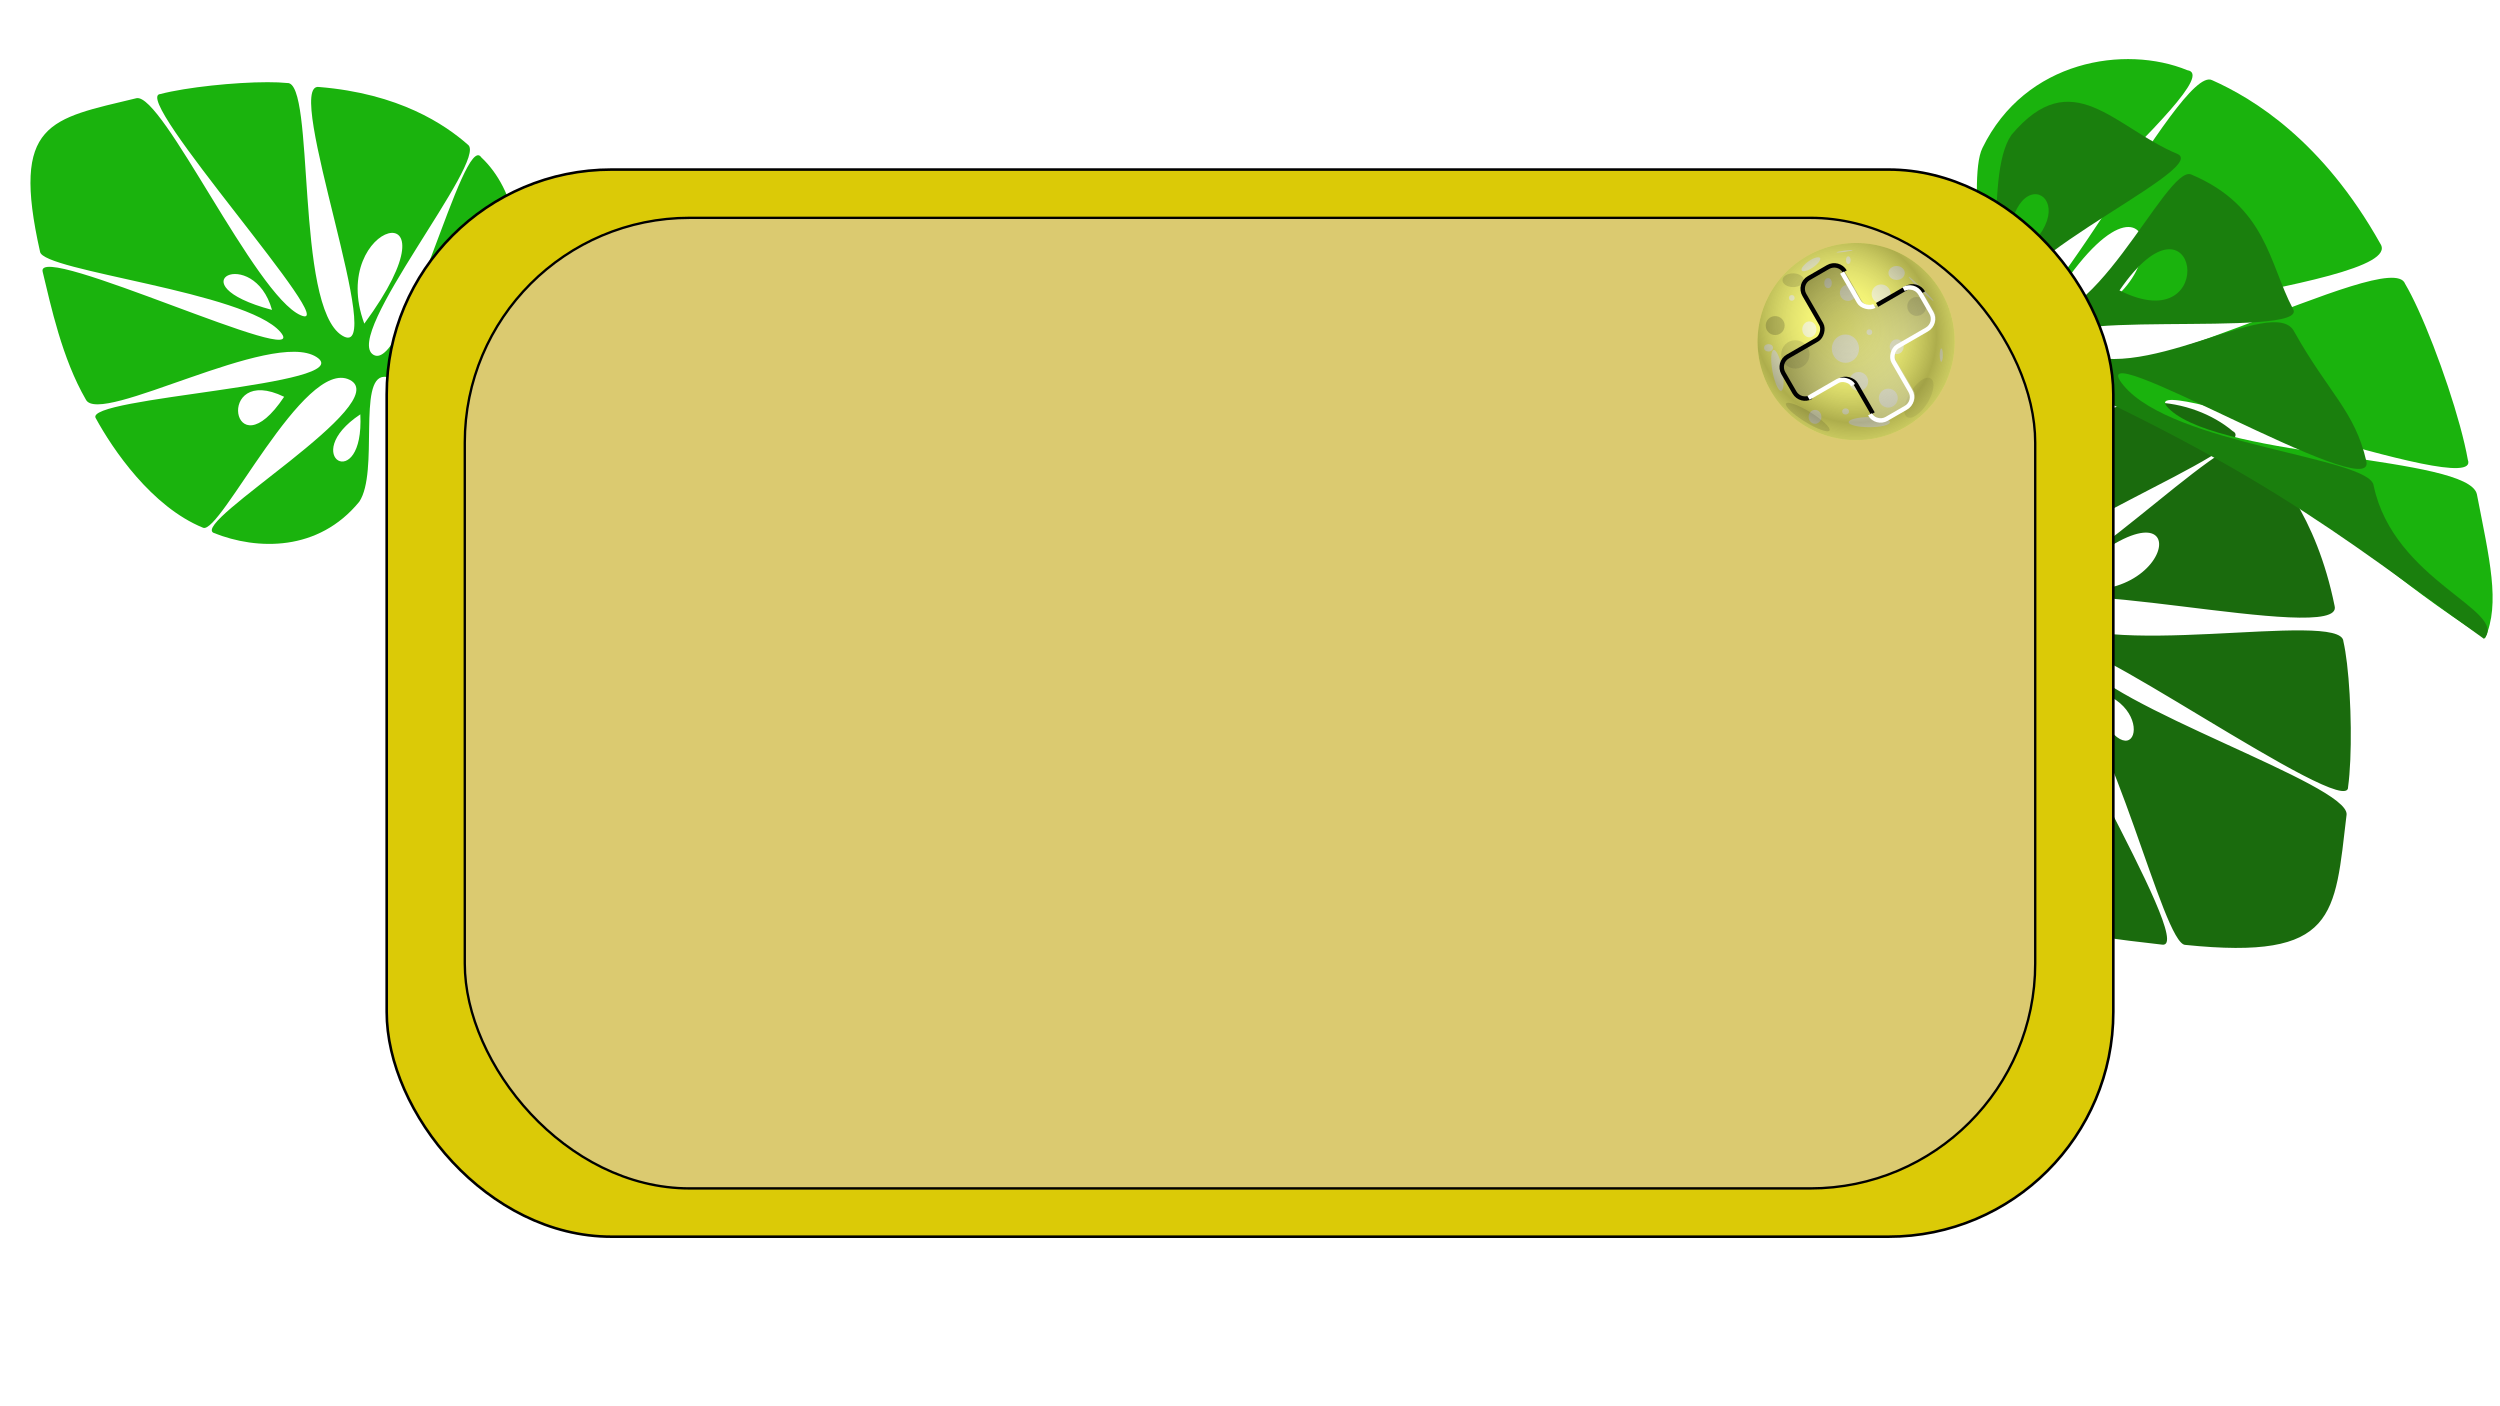<?xml version="1.0" encoding="UTF-8" standalone="no"?>
<svg
   xmlns:osb="http://www.openswatchbook.org/uri/2009/osb"
   xmlns:dc="http://purl.org/dc/elements/1.1/"
   xmlns:cc="http://creativecommons.org/ns#"
   xmlns:rdf="http://www.w3.org/1999/02/22-rdf-syntax-ns#"
   xmlns:svg="http://www.w3.org/2000/svg"
   xmlns="http://www.w3.org/2000/svg"
   xmlns:xlink="http://www.w3.org/1999/xlink"
   xmlns:sodipodi="http://sodipodi.sourceforge.net/DTD/sodipodi-0.dtd"
   xmlns:inkscape="http://www.inkscape.org/namespaces/inkscape"
   width="1920"
   height="1080"
   viewBox="0 0 508 285.75"
   version="1.1"
   id="svg8"
   inkscape:version="1.0 (4035a4fb49, 2020-05-01)"
   sodipodi:docname="buy_buster.svg">
  <defs
     id="defs2">
    <linearGradient
       inkscape:collect="always"
       id="linearGradient1337">
      <stop
         style="stop-color:#ffffff;stop-opacity:0"
         offset="0"
         id="stop1358" />
      <stop
         style="stop-color:#000000;stop-opacity:0.32"
         offset="1"
         id="stop1360" />
    </linearGradient>
    <linearGradient
       id="linearGradient1289"
       inkscape:collect="always">
      <stop
         id="stop1285"
         offset="0"
         style="stop-color:#000000;stop-opacity:0.32" />
      <stop
         id="stop1287"
         offset="1"
         style="stop-color:#ffffff;stop-opacity:0.32" />
    </linearGradient>
    <linearGradient
       osb:paint="solid"
       id="linearGradient987">
      <stop
         id="stop985"
         offset="0"
         style="stop-color:#84b30d;stop-opacity:1;" />
    </linearGradient>
    <linearGradient
       osb:paint="solid"
       id="linearGradient981">
      <stop
         id="stop979"
         offset="0"
         style="stop-color:#000000;stop-opacity:1;" />
    </linearGradient>
    <linearGradient
       gradientUnits="userSpaceOnUse"
       y2="273.821"
       x2="-44.97"
       y1="273.821"
       x1="-276.357"
       id="linearGradient983"
       xlink:href="#linearGradient981"
       inkscape:collect="always" />
    <filter
       height="1.027"
       y="-0.014"
       width="1.028"
       x="-0.014"
       id="filter1033"
       style="color-interpolation-filters:sRGB"
       inkscape:collect="always">
      <feGaussianBlur
         id="feGaussianBlur1035"
         stdDeviation="1.1"
         inkscape:collect="always" />
    </filter>
    <linearGradient
       gradientUnits="userSpaceOnUse"
       y2="320.495"
       x2="1453.237"
       y1="207.2"
       x1="1408.496"
       id="linearGradient1291"
       xlink:href="#linearGradient1289"
       inkscape:collect="always" />
    <radialGradient
       spreadMethod="reflect"
       gradientUnits="userSpaceOnUse"
       gradientTransform="matrix(0.897,-0.023,0.026,1,139.688,33.402)"
       r="75.59"
       fy="246.992"
       fx="1423.388"
       cy="246.992"
       cx="1423.388"
       id="radialGradient1341"
       xlink:href="#linearGradient1337"
       inkscape:collect="always" />
    <filter
       height="1.127"
       y="-0.064"
       width="1.151"
       x="-0.076"
       id="filter1547"
       style="color-interpolation-filters:sRGB"
       inkscape:collect="always">
      <feGaussianBlur
         id="feGaussianBlur1549"
         stdDeviation="0.797"
         inkscape:collect="always" />
    </filter>
    <filter
       height="1.135"
       y="-0.068"
       width="1.141"
       x="-0.071"
       id="filter1551"
       style="color-interpolation-filters:sRGB"
       inkscape:collect="always">
      <feGaussianBlur
         id="feGaussianBlur1553"
         stdDeviation="3.197"
         inkscape:collect="always" />
    </filter>
  </defs>
  <sodipodi:namedview
     id="base"
     pagecolor="#ffffff"
     bordercolor="#666666"
     borderopacity="1.0"
     inkscape:pageopacity="0.0"
     inkscape:pageshadow="2"
     inkscape:zoom="1"
     inkscape:cx="1431.8072"
     inkscape:cy="265.50504"
     inkscape:document-units="mm"
     inkscape:current-layer="layer4"
     inkscape:document-rotation="0"
     showgrid="false"
     units="px"
     inkscape:window-width="1280"
     inkscape:window-height="779"
     inkscape:window-x="0"
     inkscape:window-y="21"
     inkscape:window-maximized="1"
     inkscape:snap-global="false" />
  <g
     inkscape:groupmode="layer"
     id="layer8"
     inkscape:label="8 background"
     sodipodi:insensitive="true" />
  <g
     sodipodi:insensitive="true"
     inkscape:groupmode="layer"
     id="layer7"
     inkscape:label="7 outer decorations">
    <path
       id="path4662"
       style="fill-opacity:1;stroke:none;stroke-width:2;stroke-opacity:1"
       d="m -1126.018,-41.947 c -11.524,-0.004 -21.775,0.401 -30.043,1.271 -43.029,-3.096 -11.382,340.813 -83.783,385.68 -72.4,44.867 91.38,-387.753 35.379,-379.639 -122.68,9.983 -192.642,57.362 -227.77,88.324 -30.697,23.328 192.889,291.983 144.461,320.783 -48.428,28.801 -137.609,-343.36 -164.729,-301.561 -50.93,47.618 -79.933,148.94 -15.123,227.627 24.718,30.589 179.844,67.831 152.617,89.932 -27.974,22.848 -153.785,87.808 -222.215,130.986 -10.859,6.852 -0.955,25.835 9.725,19.791 71.365,-40.385 205.897,-135.457 223.301,-133.215 40.786,0.908 7.888,145.522 38.051,190.791 62.354,76.328 155.786,74.44 222.457,47.682 35.875,-16.175 -277.446,-198.695 -207.879,-233.764 69.567,-35.069 197.687,236.893 224.006,225.896 78.904,-32.137 138.347,-120.42 163.865,-167.184 21.781,-32.35 -404.854,-50.196 -337.066,-93.611 67.787,-43.415 331.365,106.096 352.238,65.098 36.622,-63.206 53.448,-143.475 66.047,-195.363 11.958,-48.098 -415.676,153.659 -363.219,92.111 52.457,-61.548 363.172,-93.023 367.176,-122.598 C -733.78,18.23 -793.881,14.456 -925.814,-17.5 c -39.772,-8.168 -181.138,300.789 -250.586,331.432 -69.448,30.643 262.32,-334.904 214.113,-337.787 -39.949,-10.41 -113.792,-18.074 -163.73,-18.092 z m -67.818,331.83 c 103.311,-66.264 9.337,-189.033 0,0 z m -79.971,36.996 c -155.775,-212.11 57.736,-155.499 0,0 z m 140.99,-20.98 c 28.018,-99.903 151.635,-40.514 0,0 z m -260.13,14.414 c 2.281,-224.814 -117.038,-22.888 0,0 z m 297.501,37.358 c 109.807,67.585 125.892,-55.136 0,0 z m -55.896,80.93 c 106.686,-51.919 80.023,120.12 0,0 z m -116.379,26.797 c 96.382,64.182 -6.192,123.595 0,0 z"
       sodipodi:nodetypes="sccccscccsscccsccsccsccscscccccccccccccc"
       transform="scale(0.265)" />
    <path
       style="fill:none;fill-opacity:1;stroke:#7e8078;stroke-width:0.529;stroke-opacity:1"
       d="M -344.502,104.471 C -453.367,75.703 -391.444,-59.481 -200.873,7.792 -207.912,216.948 -363.583,207.096 -344.502,104.471 Z"
       id="path4654"
       sodipodi:nodetypes="ccc" />
    <use
       x="0"
       y="0"
       xlink:href="#path4662"
       id="use4683"
       transform="matrix(-0.502,0,0,0.502,-95.428,22.281)"
       width="100%"
       height="100%"
       style="fill:#1ab30d;fill-opacity:1" />
    <use
       x="0"
       y="0"
       xlink:href="#path4662"
       id="use4685"
       transform="matrix(0.068,0.57,-0.57,0.068,490.867,305.687)"
       width="100%"
       height="100%"
       style="fill:#1a6b0d;fill-opacity:1;filter:url(#filter1033)" />
    <g
       transform="translate(-46.942,39.782)"
       id="g997">
      <path
         sodipodi:nodetypes="sccccscccsscccscscccccc"
         d="m -109.842,232.51 c -2.577,-1.63 -4.926,-2.989 -6.899,-3.963 -9.185,-6.776 -50.728,74.612 -73.264,74.41 -22.535,-0.201 75.256,-73.8 61.584,-79.902 -28.848,-15.111 -51.193,-14.406 -63.427,-12.448 -10.163,0.878 1.859,92.57 -13.043,92.165 -14.902,-0.405 17.767,-96.245 5.793,-90.731 -18.122,3.449 -38.933,22.009 -35.563,48.77 1.203,10.335 30.632,40.596 21.418,41.689 -9.486,1.155 -39.801,30.213 -61.21,30.195 -3.397,-0.003 -1.832,5.191 1.411,5.349 21.67,1.057 56.158,-33.05 59.734,-30.088 112.609,-23.915 105.422,-9.587 168.338,-9.661 -1.585,-10.329 -11.06,-19.114 -23.554,-32.013 -7.74,-7.449 -63.43,29.684 -83.294,26.719 -19.864,-2.965 86.409,-25.836 76.035,-33.296 -7.463,-7.976 -22.894,-20.13 -34.06,-27.194 z m -62.08,64.624 c 32.473,-0.214 28.813,-40.956 0,0 z m -23.115,-3.032 c -4.851,-69.46 34.896,-26.614 0,0 z m -25.717,-18.312 c 32.293,-49.956 -22.939,-21.665 0,0 z"
         style="fill:url(#linearGradient983);fill-opacity:1;stroke:none;stroke-width:0.529;stroke-opacity:1"
         id="path977" />
      <path
         id="path975"
         style="opacity:1;fill-opacity:1;stroke:none;stroke-width:0.529;stroke-opacity:1"
         d="m -212.409,307.618 c -9.312,1.363 -39.595,31.092 -61.004,31.109 -3.397,0.003 -3.866,-5.643 -0.623,-5.801 21.67,-1.057 58.983,-28.476 62.559,-31.438 8.993,-5.969 -18.809,-33.66 -18.463,-48.049 3.154,-25.886 22.547,-17.16 41.24,-20.602 10.31,-1.454 -32.189,62.149 -11.673,60.157 20.516,-1.992 10.446,-56.226 17.887,-57.487 22.19,-3.968 31.288,8.818 43.607,15.669 9.445,4.156 -66.496,42.314 -45.198,42.44 21.298,0.126 38.568,-43.529 49.032,-37.311 17.126,8.958 25.93,9.201 36.084,19.024 9.474,9.066 -87.84,12.686 -67.407,19.035 20.433,6.349 67.675,-20.569 72.751,-14.521 19.06,19.075 50.102,8.421 48.517,18.749 -50.425,-2.139 -79.689,-6.525 -167.31,9.024 z m 54.738,-24.378 c 15.003,-30.639 35.95,-5.467 0,0 z M -181.613,273.043 c 31.2,-3.471 0.915,-38.178 0,0 z m -29.816,10.46 c 12.482,-27.98 -18.858,-26.766 0,0 z"
         sodipodi:nodetypes="csscccsccsccsccccccccc" />
    </g>
    <g
       id="g1005"
       transform="matrix(0.618,0.403,-0.403,0.618,652.958,-36.541)">
      <path
         id="path1001"
         style="fill:#1ab30d;fill-opacity:1;stroke:none;stroke-width:0.529;stroke-opacity:1"
         d="m -109.842,232.51 c -2.577,-1.63 -4.926,-2.989 -6.899,-3.963 -9.185,-6.776 -50.728,74.612 -73.264,74.41 -22.535,-0.201 75.256,-73.8 61.584,-79.902 -28.848,-15.111 -51.193,-14.406 -63.427,-12.448 -10.163,0.878 1.859,92.57 -13.043,92.165 -14.902,-0.405 17.767,-96.245 5.793,-90.731 -18.122,3.449 -38.933,22.009 -35.563,48.77 1.203,10.335 30.632,40.596 21.418,41.689 -9.486,1.155 -39.801,30.213 -61.21,30.195 -3.397,-0.003 -1.832,5.191 1.411,5.349 21.67,1.057 56.158,-33.05 59.734,-30.088 112.609,-23.915 105.422,-9.587 168.338,-9.661 -1.585,-10.329 -11.06,-19.114 -23.554,-32.013 -7.74,-7.449 -63.43,29.684 -83.294,26.719 -19.864,-2.965 86.409,-25.836 76.035,-33.296 -7.463,-7.976 -22.894,-20.13 -34.06,-27.194 z m -62.08,64.624 c 32.473,-0.214 28.813,-40.956 0,0 z m -23.115,-3.032 c -4.851,-69.46 34.896,-26.614 0,0 z m -25.717,-18.312 c 32.293,-49.956 -22.939,-21.665 0,0 z"
         sodipodi:nodetypes="sccccscccsscccscscccccc" />
      <path
         sodipodi:nodetypes="csscccsccsccsccccccccc"
         d="m -212.409,307.618 c -9.312,1.363 -39.595,31.092 -61.004,31.109 -3.397,0.003 -3.866,-5.643 -0.623,-5.801 21.67,-1.057 58.983,-28.476 62.559,-31.438 8.993,-5.969 -18.809,-33.66 -18.463,-48.049 3.154,-25.886 22.547,-17.16 41.24,-20.602 10.31,-1.454 -32.189,62.149 -11.673,60.157 20.516,-1.992 10.446,-56.226 17.887,-57.487 22.19,-3.968 31.288,8.818 43.607,15.669 9.445,4.156 -66.496,42.314 -45.198,42.44 21.298,0.126 38.568,-43.529 49.032,-37.311 17.126,8.958 25.93,9.201 36.084,19.024 9.474,9.066 -87.84,12.686 -67.407,19.035 20.433,6.349 67.675,-20.569 72.751,-14.521 19.06,19.075 50.102,8.421 48.517,18.749 -50.425,-2.139 -79.689,-6.525 -167.31,9.024 z m 54.738,-24.378 c 15.003,-30.639 35.95,-5.467 0,0 z M -181.613,273.043 c 31.2,-3.471 0.915,-38.178 0,0 z m -29.816,10.46 c 12.482,-27.98 -18.858,-26.766 0,0 z"
         style="opacity:1;fill:#1a7f0d;fill-opacity:1;stroke:none;stroke-width:0.529;stroke-opacity:1"
         id="path1003" />
    </g>
  </g>
  <g
     inkscape:label="1 window"
     inkscape:groupmode="layer"
     id="layer1"
     style="display:inline"
     sodipodi:insensitive="true">
    <rect
       style="fill:#dbca07;fill-opacity:1;stroke:#000000;stroke-width:0.529;stroke-opacity:1"
       id="rect39"
       width="350.852"
       height="216.839"
       x="78.574"
       y="34.456"
       ry="45.688"
       rx="45.688" />
  </g>
  <g
     inkscape:groupmode="layer"
     id="layer2"
     inkscape:label="2 upper mat"
     style="display:inline"
     sodipodi:insensitive="true">
    <rect
       rx="45.688"
       ry="45.688"
       y="44.264"
       x="94.444"
       height="197.221"
       width="319.111"
       id="rect39-3"
       style="display:inline;fill:#dbca70;fill-opacity:1;stroke:#000000;stroke-width:0.481;stroke-opacity:1" />
  </g>
  <g
     inkscape:groupmode="layer"
     id="layer6"
     inkscape:label="6 inner decorations"
     sodipodi:insensitive="true" />
  <g
     inkscape:groupmode="layer"
     id="layer3"
     inkscape:label="3 buttun buy"
     sodipodi:insensitive="true" />
  <g
     inkscape:groupmode="layer"
     id="layer4"
     inkscape:label="4 buttun cancel">
    <g
       transform="rotate(-30,377.453,70.035)"
       id="g1047">
      <g
         id="g1487">
        <path
           d="m 1424.295,186.109 a 75.591,75.591 0 0 0 -75.291,75.59 75.591,75.591 0 0 0 75.59,75.592 75.591,75.591 0 0 0 75.59,-75.592 75.591,75.591 0 0 0 -75.59,-75.59 75.591,75.591 0 0 0 -0.299,0 z"
           style="opacity:1;fill:#ffff70;fill-opacity:1;stroke:none;stroke-width:2.056"
           id="path1377"
           transform="scale(0.265)" />
        <circle
           style="opacity:1;fill:#000005;fill-opacity:0.191;stroke:none;stroke-width:0.9;stroke-miterlimit:4;stroke-dasharray:none;stroke-opacity:1"
           id="path1413"
           cx="345.163"
           cy="-131.953"
           r="1.925"
           transform="rotate(30)" />
        <circle
           transform="rotate(30)"
           r="1.925"
           cy="-120.598"
           cx="362.136"
           id="circle1419"
           style="opacity:1;fill:#ffffff;fill-opacity:0.662;stroke:none;stroke-width:0.9;stroke-miterlimit:4;stroke-dasharray:none;stroke-opacity:1" />
        <circle
           style="opacity:1;fill:#ffffff;fill-opacity:0.662;stroke:none;stroke-width:0.9;stroke-miterlimit:4;stroke-dasharray:none;stroke-opacity:1"
           id="circle1421"
           cx="368.147"
           cy="-117.212"
           r="1.925"
           transform="rotate(30)" />
        <circle
           transform="rotate(30)"
           r="1.925"
           cy="-135.847"
           cx="373.93"
           id="circle1423"
           style="opacity:1;fill:#000502;fill-opacity:0.166;stroke:none;stroke-width:0.9;stroke-miterlimit:4;stroke-dasharray:none;stroke-opacity:1" />
        <circle
           style="opacity:1;fill:#ffffff;fill-opacity:0.662;stroke:none;stroke-width:0.9;stroke-miterlimit:4;stroke-dasharray:none;stroke-opacity:1"
           id="circle1425"
           cx="366.694"
           cy="-138.384"
           r="1.925"
           transform="rotate(30)" />
        <circle
           transform="rotate(30)"
           r="0.577"
           cy="-137.579"
           cx="348.54"
           id="circle1427"
           style="opacity:1;fill:#ffffff;fill-opacity:0.662;stroke:none;stroke-width:0.27;stroke-miterlimit:4;stroke-dasharray:none;stroke-opacity:1" />
        <circle
           style="opacity:1;fill:#ffffff;fill-opacity:0.662;stroke:none;stroke-width:0.27;stroke-miterlimit:4;stroke-dasharray:none;stroke-opacity:1"
           id="circle1429"
           cx="364.306"
           cy="-130.615"
           r="0.577"
           transform="rotate(30)" />
        <ellipse
           style="opacity:1;fill:#ffffff;fill-opacity:0.662;stroke:none;stroke-width:0.9;stroke-miterlimit:4;stroke-dasharray:none;stroke-opacity:1"
           id="path1431"
           cx="355.907"
           cy="-140.58"
           transform="rotate(30)"
           rx="0.761"
           ry="1.024" />
        <ellipse
           style="opacity:1;fill:#ffffff;fill-opacity:0.662;stroke:none;stroke-width:0.9;stroke-miterlimit:4;stroke-dasharray:none;stroke-opacity:1"
           id="path1433"
           cx="372.427"
           cy="79.704"
           transform="rotate(-4.362)"
           rx="2.253"
           ry="0.761" />
        <ellipse
           style="opacity:1;fill:#ffffff;fill-opacity:0.662;stroke:none;stroke-width:0.9;stroke-miterlimit:4;stroke-dasharray:none;stroke-opacity:1"
           id="path1435"
           cx="369.861"
           cy="-127.654"
           transform="rotate(30)"
           rx="1.417"
           ry="1.5" />
        <ellipse
           style="opacity:1;fill:#ffffff;fill-opacity:0.662;stroke:none;stroke-width:0.9;stroke-miterlimit:4;stroke-dasharray:none;stroke-opacity:1"
           id="path1437"
           cx="378.917"
           cy="-125.952"
           transform="rotate(30)"
           rx="0.315"
           ry="1.347" />
        <ellipse
           style="opacity:1;fill:#ffffff;fill-opacity:0.662;stroke:none;stroke-width:0.9;stroke-miterlimit:4;stroke-dasharray:none;stroke-opacity:1"
           id="path1439"
           cx="359.476"
           cy="-114.504"
           transform="rotate(30)"
           rx="0.691"
           ry="0.626" />
        <ellipse
           style="opacity:1;fill:#ffffff;fill-opacity:0.662;stroke:none;stroke-width:0.9;stroke-miterlimit:4;stroke-dasharray:none;stroke-opacity:1"
           id="path1441"
           cx="353.26"
           cy="-113.406"
           transform="rotate(30)"
           rx="1.299"
           ry="1.417" />
        <ellipse
           style="opacity:1;fill:#ffffff;fill-opacity:0.662;stroke:none;stroke-width:0.9;stroke-miterlimit:4;stroke-dasharray:none;stroke-opacity:1"
           id="path1443"
           cx="343.811"
           cy="-127.431"
           transform="rotate(30)"
           rx="0.906"
           ry="0.752" />
        <ellipse
           style="opacity:1;fill:#ffffff;fill-opacity:0.662;stroke:none;stroke-width:0.9;stroke-miterlimit:4;stroke-dasharray:none;stroke-opacity:1"
           id="path1445"
           cx="360.023"
           cy="-145.243"
           transform="rotate(30)"
           rx="0.468"
           ry="0.779" />
        <ellipse
           style="opacity:1;fill:#ffffff;fill-opacity:0.662;stroke:none;stroke-width:0.9;stroke-miterlimit:4;stroke-dasharray:none;stroke-opacity:1"
           id="path1447"
           cx="369.84"
           cy="-142.644"
           transform="rotate(30)"
           rx="1.658"
           ry="1.417" />
        <ellipse
           style="opacity:1;fill:#ffffff;fill-opacity:0.662;stroke:none;stroke-width:0.9;stroke-miterlimit:4;stroke-dasharray:none;stroke-opacity:1"
           id="path1449"
           cx="361.78"
           cy="170.4"
           transform="rotate(-15.623)"
           rx="0.21"
           ry="3.513" />
        <ellipse
           style="opacity:1;fill:#000405;fill-opacity:0.074;stroke:none;stroke-width:1.212;stroke-miterlimit:4;stroke-dasharray:none;stroke-opacity:1"
           id="path1451"
           cx="258.075"
           cy="-295.475"
           transform="rotate(61.469)"
           rx="2.039"
           ry="4.602" />
        <ellipse
           style="opacity:1;fill:#000000;fill-opacity:0.12;stroke:none;stroke-width:0.9;stroke-miterlimit:4;stroke-dasharray:none;stroke-opacity:1"
           id="path1453"
           cx="281.77"
           cy="239.183"
           transform="rotate(-28.189)"
           rx="1.098"
           ry="5.192" />
        <ellipse
           style="opacity:1;fill:#ffffff;fill-opacity:0.662;stroke:none;stroke-width:0.9;stroke-miterlimit:4;stroke-dasharray:none;stroke-opacity:1"
           id="path1455"
           cx="364.301"
           cy="-112.326"
           transform="rotate(30)"
           rx="4.204"
           ry="1.028" />
        <ellipse
           style="opacity:1;fill:#ffffff;fill-opacity:0.662;stroke:none;stroke-width:0.9;stroke-miterlimit:4;stroke-dasharray:none;stroke-opacity:1"
           id="path1457"
           cx="362.202"
           cy="-57.901"
           transform="rotate(19.515)"
           rx="1.024"
           ry="4.217" />
        <ellipse
           style="opacity:1;fill:#000000;fill-opacity:0.14;stroke:none;stroke-width:0.9;stroke-miterlimit:4;stroke-dasharray:none;stroke-opacity:1"
           id="path1459"
           cx="348.816"
           cy="-141.17"
           transform="rotate(30)"
           rx="2.165"
           ry="1.395" />
        <ellipse
           style="opacity:1;fill:#ffffff;fill-opacity:0.662;stroke:none;stroke-width:0.9;stroke-miterlimit:4;stroke-dasharray:none;stroke-opacity:1"
           id="path1461"
           cx="375.639"
           cy="-97.937"
           transform="rotate(22.353)"
           rx="1.662"
           ry="0.136" />
        <ellipse
           ry="2.879"
           rx="2.767"
           transform="rotate(30)"
           cy="-127.264"
           cx="359.44"
           id="path1563"
           style="opacity:1;fill:#ffffcf;fill-opacity:1;stroke:none;stroke-width:0.9;stroke-miterlimit:4;stroke-dasharray:none;stroke-opacity:1" />
        <circle
           transform="rotate(30)"
           r="1.635"
           cy="-138.598"
           cx="359.946"
           id="path1565"
           style="opacity:1;fill:#ffffcf;fill-opacity:1;stroke:none;stroke-width:0.9;stroke-miterlimit:4;stroke-dasharray:none;stroke-opacity:1" />
        <ellipse
           ry="1.617"
           rx="1.438"
           transform="rotate(30)"
           cy="-131.183"
           cx="352.106"
           id="path1567"
           style="opacity:1;fill:#ffffcf;fill-opacity:1;stroke:none;stroke-width:0.9;stroke-miterlimit:4;stroke-dasharray:none;stroke-opacity:1" />
        <circle
           transform="rotate(30)"
           r="2.883"
           cy="-126.093"
           cx="349.262"
           id="path1569"
           style="opacity:1;fill:#e1e163;fill-opacity:1;stroke:none;stroke-width:0.9;stroke-miterlimit:4;stroke-dasharray:none;stroke-opacity:1" />
      </g>
      <path
         transform="scale(0.265)"
         d="m 1424.295,186.109 a 75.591,75.591 0 0 0 -75.291,75.59 75.591,75.591 0 0 0 75.59,75.592 75.591,75.591 0 0 0 75.59,-75.592 75.591,75.591 0 0 0 -75.59,-75.59 75.591,75.591 0 0 0 -0.299,0 z"
         style="opacity:1;fill:url(#radialGradient1341);fill-opacity:1;stroke-width:2.056;stroke:none"
         id="path1037" />
      <path
         transform="scale(0.265)"
         sodipodi:nodetypes="scsscsscsscsscsscsscsscss"
         d="m 1417.508,201.422 c -5.208,0 -9.4,4.192 -9.4,9.4 v 25.929 c 0,4.074 -4.569,8.643 -8.643,8.643 h -25.929 c -5.208,0 -9.4,4.192 -9.4,9.4 v 17.045 c 0,5.208 4.192,9.402 9.4,9.402 h 25.929 c 4.074,0 8.643,4.569 8.643,8.643 v 25.929 c 0,5.208 4.192,9.4 9.4,9.4 h 17.045 c 5.208,0 9.402,-4.192 9.402,-9.4 v -25.929 c 0,-4.074 4.568,-8.643 8.643,-8.643 h 25.928 c 5.208,0 9.402,-4.194 9.402,-9.402 v -17.045 c 0,-5.208 -4.194,-9.4 -9.402,-9.4 h -25.928 c -4.074,0 -8.643,-4.569 -8.643,-8.643 v -25.929 c 0,-5.208 -4.194,-9.4 -9.402,-9.4 z"
         style="opacity:1;fill:url(#linearGradient1291);fill-opacity:1;stroke:none;stroke-width:3.402;stroke-miterlimit:4;stroke-dasharray:none;stroke-opacity:1"
         id="rect1146" />
      <path
         id="path1511"
         style="opacity:1;fill:none;fill-opacity:1;stroke:#000000;stroke-width:3.402;stroke-miterlimit:4;stroke-dasharray:none;stroke-opacity:1;filter:url(#filter1551)"
         d="m 1443.955,210.822 c 0,-5.208 -4.194,-9.4 -9.402,-9.4 l -17.045,0 c -5.208,0 -9.4,4.192 -9.4,9.4 v 25.929 c 0,4.074 -4.569,8.643 -8.643,8.643 h -25.929 c -5.208,0 -9.4,4.192 -9.4,9.4 v 17.045 c 0,5.208 4.192,9.402 9.4,9.402 m 25.929,0 c 4.074,0 8.643,4.569 8.643,8.643 v 25.929 m 79.82,-61.02 c 0,-5.208 -4.194,-9.4 -9.402,-9.4 l -25.928,0"
         sodipodi:nodetypes="csscsscssccscccc"
         transform="scale(0.265)" />
      <path
         sodipodi:nodetypes="csccsscsscssccsc"
         d="m 363.415,74.412 h 6.86 c 1.078,0 2.287,1.209 2.287,2.287 m 0,6.86 c 0,1.378 1.109,2.487 2.487,2.487 h 4.51 c 1.378,0 2.488,-1.109 2.488,-2.487 v -6.86 c 0,-1.078 1.209,-2.287 2.287,-2.287 h 6.86 c 1.378,0 2.488,-1.11 2.488,-2.488 v -4.51 c 0,-1.378 -1.11,-2.487 -2.488,-2.487 m -6.86,0 c -1.078,0 -2.287,-1.209 -2.287,-2.287 v -6.86"
         style="opacity:1;fill:none;fill-opacity:1;stroke:#ffffff;stroke-width:0.9;stroke-miterlimit:4;stroke-dasharray:none;stroke-opacity:1;filter:url(#filter1547)"
         id="path1521" />
    </g>
  </g>
  <g
     inkscape:groupmode="layer"
     id="layer5"
     inkscape:label="5 text"
     sodipodi:insensitive="true" />
  <g
     inkscape:groupmode="layer"
     id="layer9"
     inkscape:label="9 buster"
     sodipodi:insensitive="true" />
</svg>
